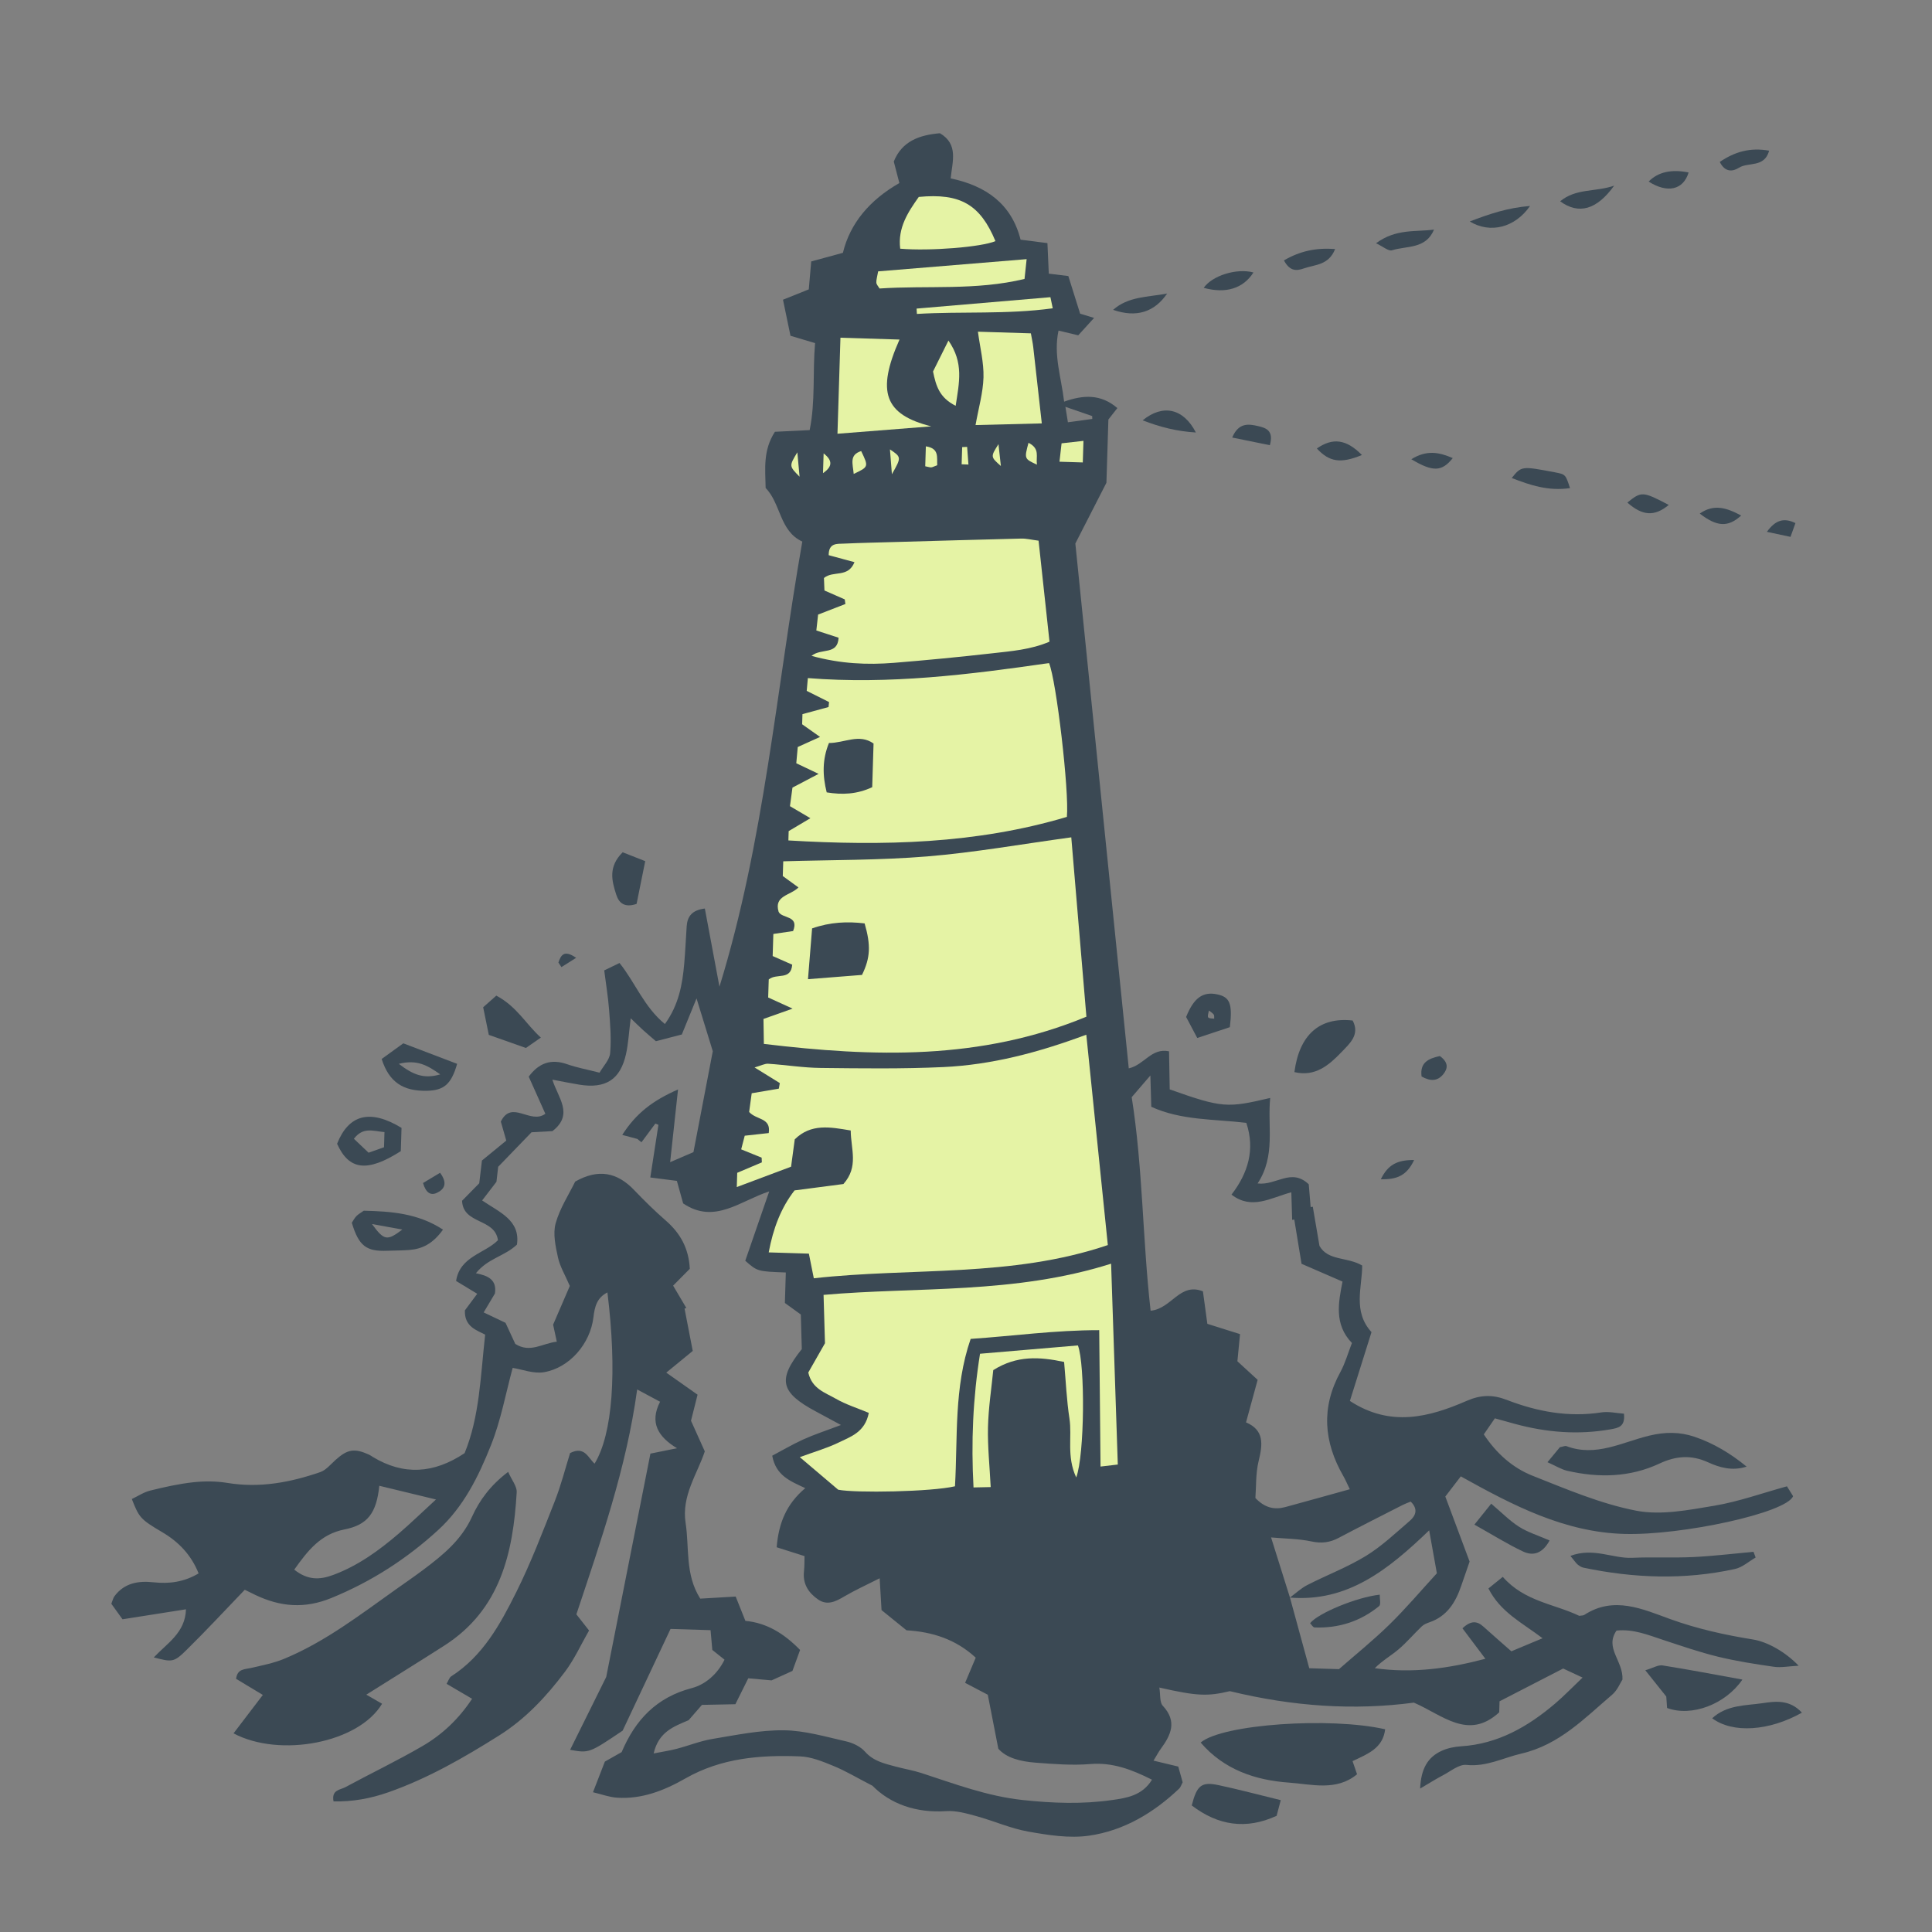 <svg version="1.1" id="svg" xmlns="http://www.w3.org/2000/svg" xmlns:xlink="http://www.w3.org/1999/xlink" x="0px" y="0px"
	 width="200px" height="200px" viewBox="0 0 200 200" enable-background="new 0 0 200 200" xml:space="preserve">
<rect x="0" y="0" width="200" height="200" fill="#808080" stroke="none"/>
<path class="stroke" fill="#3b4954"  fill-rule="evenodd" clip-rule="evenodd" d="M167.957,173.867c-0.232,0.354-0.524,1.104-1.063,1.563
	c-2.861,2.437-5.462,5.189-9.406,6.102c-1.89,0.438-3.607,1.389-5.688,1.171c-0.765-0.08-1.632,0.662-2.428,1.076
	c-0.701,0.363-1.367,0.791-2.36,1.374c0.09-2.049,0.779-3.261,2.265-3.925c0.607-0.271,1.307-0.409,1.977-0.452
	c3.816-0.243,6.919-2.032,9.74-4.431c0.906-0.77,1.731-1.634,2.833-2.682c-0.905-0.421-1.538-0.718-2.008-0.938
	c-2.3,1.187-4.371,2.253-6.586,3.393c-0.007,0.214-0.02,0.645-0.036,1.143c-3.206,2.934-5.844,0.284-8.832-1.005
	c-6.167,0.818-12.455,0.414-19.051-1.188c-2.289,0.546-3.382,0.518-7.299-0.374c0.123,0.732,0.015,1.521,0.358,1.888
	c1.514,1.625,0.842,3.028-0.218,4.471c-0.214,0.292-0.384,0.619-0.742,1.207c0.955,0.23,1.71,0.41,2.56,0.615
	c0.146,0.523,0.308,1.094,0.456,1.625c-0.143,0.267-0.208,0.511-0.362,0.657c-2.644,2.514-5.73,4.351-9.325,4.871
	c-2.038,0.294-4.224-0.056-6.289-0.421c-1.842-0.326-3.597-1.117-5.415-1.613c-1.002-0.275-2.066-0.574-3.078-0.507
	c-3.159,0.213-5.803-0.762-7.643-2.627c-1.639-0.845-2.797-1.545-4.037-2.051c-1.107-0.456-2.291-0.944-3.458-0.989
	c-4.106-0.162-8.147,0.161-11.855,2.276c-2.186,1.249-4.521,2.18-7.115,1.998c-0.786-0.055-1.556-0.347-2.466-0.562
	c0.465-1.201,0.837-2.165,1.228-3.17c0.562-0.318,1.148-0.651,1.74-0.986c1.41-3.335,3.611-5.672,7.26-6.625
	c1.39-0.363,2.646-1.429,3.39-2.94c-0.417-0.333-0.809-0.647-1.265-1.011c-0.056-0.615-0.115-1.282-0.182-2.046
	c-1.381-0.043-2.699-0.084-4.143-0.128c-1.678,3.563-3.349,7.109-4.958,10.53c-3.468,2.335-3.468,2.335-5.438,1.986
	c1.294-2.609,2.544-5.134,3.738-7.542c1.524-7.704,3.033-15.324,4.576-23.122c0.841-0.171,1.654-0.337,2.749-0.558
	c-1.928-1.168-2.872-2.631-1.75-4.812c-0.83-0.444-1.53-0.82-2.371-1.272c-1.125,8.186-3.766,15.67-6.293,23.281
	c0.381,0.485,0.792,1.01,1.312,1.671c-0.823,1.432-1.511,2.966-2.497,4.277c-1.912,2.544-4.064,4.862-6.809,6.59
	c-3.657,2.303-7.388,4.45-11.478,5.884c-1.821,0.639-3.719,0.991-5.667,0.938c-0.231-1.207,0.7-1.187,1.216-1.466
	c2.657-1.437,5.39-2.744,8-4.264c2.038-1.187,3.754-2.806,5.127-4.89c-0.866-0.509-1.694-0.993-2.639-1.548
	c0.188-0.316,0.274-0.644,0.482-0.777c3.278-2.105,5.076-5.395,6.727-8.707c1.518-3.044,2.736-6.24,3.985-9.408
	c0.659-1.675,1.102-3.434,1.591-4.998c1.51-0.76,1.861,0.499,2.535,1.097c1.864-3.047,2.345-9.484,1.329-17.725
	c-1.101,0.555-1.321,1.503-1.448,2.579c-0.324,2.717-2.457,5.22-5.11,5.678c-1.076,0.186-2.266-0.292-3.25-0.444
	c-0.705,2.583-1.211,5.411-2.256,8.026c-1.282,3.208-2.803,6.33-5.468,8.769c-3.285,3.001-6.905,5.328-11.04,7.023
	c-2.779,1.138-5.276,0.916-7.85-0.302c-0.403-0.191-0.801-0.394-1.119-0.549c-2.058,2.137-3.995,4.233-6.032,6.234
	c-1.321,1.301-1.488,1.263-3.386,0.769c1.383-1.471,3.262-2.553,3.331-4.981c-2.216,0.349-4.335,0.682-6.569,1.034
	c-0.441-0.612-0.817-1.135-1.158-1.607c0.148-0.367,0.191-0.603,0.32-0.775c1.027-1.384,2.484-1.619,4.061-1.447
	c1.624,0.178,3.159-0.032,4.655-0.921c-0.768-1.912-2.049-3.26-3.798-4.286c-2.264-1.327-2.374-1.539-3.116-3.414
	c0.619-0.292,1.23-0.706,1.901-0.873c1.466-0.363,2.952-0.697,4.449-0.86c1.171-0.127,2.395-0.123,3.554,0.068
	c3.322,0.547,6.492-0.049,9.599-1.12c0.6-0.206,1.076-0.803,1.579-1.255c1.24-1.117,1.957-1.243,3.486-0.548
	c0.137,0.062,0.258,0.16,0.387,0.237c3.186,1.924,6.308,1.726,9.493-0.396c1.556-3.773,1.646-7.962,2.129-12.272
	c-0.865-0.453-2.163-0.814-2.098-2.509c0.342-0.463,0.777-1.048,1.277-1.718c-0.78-0.473-1.474-0.894-2.188-1.327
	c0.389-2.552,2.974-2.839,4.334-4.219c-0.318-2.304-3.604-1.608-3.717-4.082c0.54-0.551,1.116-1.138,1.779-1.812
	c0.078-0.658,0.167-1.4,0.28-2.356c0.74-0.605,1.596-1.309,2.519-2.062c-0.199-0.691-0.38-1.33-0.564-1.967
	c1.13-2.312,3.052,0.337,4.608-0.811c-0.563-1.26-1.136-2.536-1.72-3.843c1.049-1.42,2.314-1.871,3.985-1.283
	c0.987,0.347,2.027,0.536,3.346,0.873c0.39-0.682,1.037-1.328,1.098-2.025c0.129-1.483,0.003-2.997-0.111-4.493
	c-0.103-1.342-0.326-2.675-0.503-4.071c0.627-0.302,1.079-0.521,1.586-0.764c1.632,2.036,2.531,4.541,4.695,6.318
	c1.424-1.969,1.814-4.074,2.001-6.243c0.112-1.284,0.168-2.572,0.253-3.858c0.066-1.027,0.538-1.692,1.881-1.856
	c0.503,2.694,1.008,5.392,1.513,8.091c4.642-15.043,5.863-30.638,8.577-46.079c-2.373-1.091-2.209-3.937-3.796-5.546
	c-0.04-1.989-0.283-3.901,0.961-5.819c1.055-0.05,2.228-0.107,3.596-0.173c0.61-2.99,0.297-5.991,0.561-9.007
	c-0.912-0.271-1.612-0.48-2.546-0.758c-0.246-1.175-0.499-2.397-0.776-3.734c0.942-0.378,1.691-0.678,2.67-1.071
	c0.067-0.769,0.143-1.643,0.253-2.892c0.873-0.238,1.912-0.52,3.28-0.892c0.737-3.056,2.779-5.473,5.844-7.221
	c-0.183-0.704-0.365-1.407-0.578-2.229c0.857-2.134,2.69-2.75,4.778-2.929c1.932,1.144,1.293,2.901,1.111,4.675
	c3.646,0.766,6.302,2.627,7.237,6.345c0.915,0.117,1.787,0.228,2.78,0.355c0.05,1.117,0.094,2.077,0.141,3.161
	c0.611,0.074,1.18,0.145,2.023,0.248c0.376,1.193,0.773,2.468,1.221,3.896c0.258,0.079,0.657,0.199,1.444,0.438
	c-0.649,0.714-1.151,1.266-1.639,1.801c-0.754-0.18-1.319-0.316-2.042-0.487c-0.541,2.519,0.282,4.818,0.581,7.353
	c1.982-0.702,3.781-0.812,5.511,0.666c-0.39,0.498-0.734,0.937-0.93,1.185c-0.068,2.196-0.129,4.202-0.203,6.547
	c-0.89,1.74-1.953,3.815-3.217,6.288c1.812,17.807,3.666,36.006,5.531,54.334c1.619-0.368,2.329-2.148,4.168-1.765
	c0.025,1.32,0.047,2.649,0.07,3.94c5.473,1.944,5.967,1.927,10.401,0.887c-0.295,2.988,0.586,5.973-1.302,8.851
	c1.94,0.237,3.461-1.641,5.293,0.085c0.052,0.615,0.126,1.487,0.198,2.361c0.074-0.012,0.146-0.021,0.221-0.034
	c0.22,1.297,0.443,2.594,0.691,4.051c0.886,1.575,2.893,1.122,4.423,2.034c-0.003,2.25-0.997,4.742,0.963,6.895
	c-0.768,2.441-1.527,4.864-2.237,7.123c4.206,2.743,8.201,1.686,12.101-0.013c1.456-0.635,2.705-0.648,4.13-0.099
	c3.151,1.218,6.394,1.825,9.797,1.299c0.76-0.119,1.569,0.08,2.343,0.132c0.151,1.364-0.602,1.476-1.373,1.616
	c-3.348,0.595-6.64,0.33-9.902-0.556c-0.65-0.176-1.3-0.359-2.088-0.578c-0.388,0.562-0.752,1.093-1.146,1.662
	c1.327,1.995,2.997,3.466,5.042,4.278c3.512,1.391,7.055,2.907,10.729,3.619c2.569,0.498,5.415-0.066,8.08-0.511
	c2.517-0.42,4.955-1.303,7.532-2.011c0.232,0.37,0.455,0.729,0.635,1.019c-0.697,1.744-11.557,4.079-17.479,3.91
	c-6.189-0.176-11.496-2.939-16.92-5.959c-0.581,0.758-1.057,1.38-1.602,2.088c0.87,2.326,1.708,4.576,2.514,6.733
	c-0.324,0.935-0.6,1.716-0.865,2.501c-0.581,1.713-1.46,3.155-3.293,3.785c-0.283,0.097-0.587,0.223-0.798,0.425
	c-0.817,0.781-1.552,1.658-2.413,2.386c-0.77,0.65-1.666,1.154-2.444,1.939c3.891,0.556,7.639,0.033,11.447-0.974
	c-0.864-1.148-1.605-2.134-2.373-3.155c0.903-0.845,1.527-0.759,2.186-0.159c0.937,0.85,1.897,1.675,2.876,2.539
	c1.071-0.447,2.021-0.844,3.231-1.35c-2.128-1.615-4.354-2.688-5.604-5.154c0.484-0.391,0.943-0.762,1.485-1.201
	c2.245,2.561,5.352,2.799,7.911,4.033c0.235-0.04,0.413-0.02,0.527-0.096c3.065-1.995,6.051-0.596,8.898,0.435
	c2.805,1.012,5.653,1.642,8.568,2.111c1.475,0.236,3.343,1.275,4.723,2.715c-1.045,0.055-1.817,0.217-2.553,0.111
	c-1.945-0.278-3.897-0.582-5.804-1.046c-1.905-0.465-3.769-1.112-5.634-1.724c-1.572-0.516-3.11-1.164-4.861-0.978
	C166.085,170.604,168.048,171.924,167.957,173.867z M133.53,165.381c0.598-0.438,1.15-0.966,1.801-1.299
	c2.01-1.029,4.148-1.837,6.064-3.011c1.65-1.012,3.089-2.379,4.565-3.652c0.604-0.521,0.863-1.217,0.073-1.973
	c-0.294,0.122-0.569,0.216-0.826,0.347c-2.214,1.129-4.432,2.246-6.629,3.408c-0.91,0.484-1.773,0.592-2.812,0.369
	c-1.328-0.285-2.718-0.284-4.185-0.415c0.711,2.267,1.332,4.248,1.955,6.228c0.647,2.367,1.295,4.735,1.998,7.312
	c0.809,0.026,1.841,0.059,3.074,0.095c1.662-1.457,3.523-2.954,5.221-4.613c1.707-1.668,3.251-3.497,4.915-5.312
	c-0.255-1.422-0.495-2.77-0.797-4.444C143.689,162.515,139.498,165.864,133.53,165.381z M64.414,117.487
	c1.446-2.254,3.16-3.556,5.775-4.706c-0.296,2.726-0.534,4.923-0.816,7.527c0.983-0.423,1.626-0.7,2.413-1.041
	c0.692-3.616,1.376-7.176,2.001-10.445c-0.57-1.856-1.046-3.4-1.682-5.468c-0.63,1.545-1.042,2.557-1.523,3.737
	c-0.881,0.229-1.799,0.467-2.683,0.694c-0.532-0.459-0.937-0.796-1.323-1.147c-0.387-0.353-0.76-0.723-1.285-1.225
	c-0.188,1.473-0.244,2.612-0.488,3.711c-0.59,2.637-2.102,3.6-4.822,3.162c-0.876-0.141-1.742-0.322-2.799-0.521
	c0.571,1.874,2.256,3.589,0.006,5.328c-0.806,0.044-1.707,0.093-2.163,0.119c-1.25,1.293-2.251,2.329-3.453,3.573
	c-0.04,0.332-0.116,0.999-0.179,1.554c-0.523,0.683-0.968,1.26-1.483,1.931c1.791,1.222,3.971,2.046,3.606,4.569
	c-1.28,1.217-3.008,1.413-4.249,2.968c1.282,0.249,2.179,0.678,1.969,2.094c-0.305,0.514-0.681,1.146-1.165,1.96
	c0.827,0.395,1.536,0.732,2.262,1.078c0.342,0.741,0.69,1.492,1.008,2.18c1.536,0.983,2.795-0.06,4.3-0.229
	c-0.187-0.858-0.339-1.562-0.382-1.762c0.717-1.663,1.245-2.887,1.729-4.007c-0.49-1.141-1.023-2.01-1.227-2.952
	c-0.25-1.15-0.537-2.449-0.241-3.528c0.434-1.565,1.373-2.99,2.023-4.324c2.4-1.36,4.347-0.96,6.097,0.869
	c1.048,1.093,2.128,2.163,3.27,3.155c1.505,1.306,2.393,2.879,2.498,5.005c-0.533,0.538-1.1,1.109-1.727,1.743
	c0.451,0.762,0.91,1.539,1.369,2.314c-0.062,0.02-0.125,0.039-0.186,0.058c0.267,1.381,0.534,2.761,0.848,4.387
	c-0.815,0.667-1.71,1.402-2.739,2.246c1.092,0.771,2.123,1.497,3.239,2.283c-0.217,0.859-0.416,1.646-0.68,2.696
	c0.398,0.888,0.882,1.96,1.428,3.173c-0.772,2.33-2.428,4.597-1.986,7.413c0.4,2.57-0.078,5.319,1.517,7.831
	c1.145-0.068,2.256-0.133,3.667-0.216c0.314,0.789,0.654,1.64,1.005,2.517c2.2,0.206,4,1.304,5.662,3.012
	c-0.296,0.808-0.57,1.557-0.792,2.17c-0.908,0.411-1.59,0.72-2.16,0.979c-0.954-0.086-1.768-0.159-2.412-0.217
	c-0.523,1.047-0.965,1.938-1.336,2.684c-1.402,0.029-2.452,0.051-3.46,0.07c-0.521,0.597-0.964,1.108-1.377,1.582
	c-1.533,0.659-3.108,1.196-3.622,3.444c0.98-0.193,1.691-0.297,2.383-0.479c1.241-0.325,2.449-0.815,3.706-1.023
	c2.448-0.404,4.922-0.922,7.38-0.896c2.16,0.022,4.325,0.667,6.463,1.15c0.702,0.16,1.482,0.538,1.947,1.064
	c0.884,1.001,2.042,1.237,3.2,1.551c0.876,0.237,1.778,0.381,2.638,0.661c3.443,1.119,6.798,2.396,10.479,2.793
	c3.124,0.337,6.191,0.444,9.265,0.002c1.489-0.212,3.113-0.451,4.126-2.105c-2.13-1.068-4.094-1.811-6.406-1.619
	c-1.874,0.154-3.786-0.004-5.671-0.147c-1.517-0.117-2.993-0.476-3.831-1.443c-0.418-2.143-0.772-3.953-1.091-5.586
	c-0.92-0.484-1.581-0.829-2.347-1.232c0.367-0.873,0.707-1.676,1.098-2.605c-2.077-1.921-4.513-2.675-7.166-2.834
	c-0.874-0.706-1.723-1.395-2.584-2.092c-0.057-0.972-0.114-1.917-0.193-3.293c-1.431,0.726-2.578,1.242-3.656,1.877
	c-0.895,0.53-1.77,0.979-2.732,0.31c-0.981-0.684-1.588-1.604-1.448-2.891c0.062-0.564,0.044-1.138,0.057-1.591
	c-1.1-0.35-1.995-0.633-2.884-0.916c0.209-2.511,1.006-4.471,2.961-6.121c-1.549-0.725-3.038-1.282-3.421-3.357
	c1.013-0.534,2.094-1.175,3.231-1.69c1.137-0.513,2.332-0.899,3.885-1.489c-1.111-0.598-1.826-0.99-2.544-1.372
	c-3.757-2-4.036-3.326-1.509-6.486c-0.036-1.245-0.067-2.35-0.103-3.58c-0.411-0.296-0.944-0.684-1.649-1.194
	c0.03-1.026,0.064-2.105,0.097-3.156c-2.942-0.11-2.942-0.11-4.198-1.215c0.796-2.306,1.609-4.66,2.48-7.179
	c-3.021,0.982-5.663,3.439-8.91,1.244c-0.232-0.835-0.449-1.615-0.65-2.333c-0.936-0.121-1.721-0.22-2.75-0.352
	c0.308-1.987,0.574-3.721,0.84-5.452c-0.104-0.043-0.212-0.087-0.316-0.13c-0.481,0.645-0.96,1.291-1.44,1.939
	c-0.144-0.118-0.284-0.231-0.426-0.348C65.567,117.792,65.159,117.684,64.414,117.487z M128.988,147.243
	c1.925,0.821,1.717,2.309,1.306,4c-0.314,1.29-0.247,2.669-0.337,3.831c1,1.045,1.997,1.233,3.098,0.937
	c2.173-0.589,4.339-1.198,6.677-1.846c-0.281-0.578-0.452-0.981-0.667-1.357c-2.038-3.539-2.32-7.107-0.309-10.776
	c0.495-0.907,0.777-1.932,1.195-3.005c-1.879-1.947-1.387-4.234-0.974-6.358c-1.61-0.701-2.973-1.292-4.242-1.842
	c-0.28-1.7-0.516-3.139-0.752-4.578c-0.073,0.01-0.147,0.02-0.22,0.028c-0.026-0.856-0.052-1.712-0.086-2.855
	c-2.2,0.602-4.102,1.85-6.194,0.245c1.73-2.242,2.452-4.684,1.536-7.427c-3.303-0.405-6.717-0.237-9.839-1.667
	c-0.03-0.983-0.053-1.842-0.094-3.239c-0.857,0.994-1.367,1.59-1.933,2.247c1.16,7.314,1.117,14.707,1.958,22.105
	c2.192-0.208,3.01-2.957,5.415-2.008c0.151,1.1,0.31,2.27,0.458,3.364c1.233,0.389,2.346,0.739,3.384,1.067
	c-0.112,1.162-0.199,2.041-0.273,2.81c0.761,0.699,1.371,1.258,2.096,1.922C129.804,144.256,129.452,145.548,128.988,147.243z
	 M30.46,162.489c1.403,1.115,2.651,1.062,4.028,0.55c2.59-0.961,4.768-2.548,6.829-4.319c1.214-1.044,2.364-2.161,3.815-3.494
	c-2.272-0.55-4.05-0.98-5.866-1.419c-0.292,2.807-1.19,4.043-3.607,4.521C33.192,158.816,31.874,160.5,30.46,162.489z
	 M110.549,43.713c0.997-0.135,1.761-0.24,2.524-0.344c-0.004-0.099-0.009-0.199-0.011-0.298c-0.862-0.297-1.723-0.594-2.771-0.956
	C110.383,42.681,110.438,43.026,110.549,43.713z"/>
<path class="stroke" fill="#3b4954"  fill-rule="evenodd" clip-rule="evenodd" d="M37.919,175.431c0.547,0.315,1.137,0.656,1.632,0.942
	c-2.425,4.062-10.577,5.611-15.376,3.064c0.986-1.294,1.954-2.562,3.034-3.979c-1.06-0.639-1.929-1.159-2.769-1.664
	c0.128-1.052,0.876-0.972,1.524-1.123c1.164-0.27,2.361-0.498,3.456-0.953c4.227-1.756,7.832-4.535,11.526-7.161
	c0.986-0.702,1.988-1.385,2.953-2.112c1.996-1.504,3.878-3.04,4.975-5.456c0.755-1.662,1.888-3.23,3.729-4.621
	c0.381,0.863,0.922,1.504,0.886,2.108c-0.37,6.279-1.686,12.155-7.492,15.874C43.406,172.009,40.79,173.625,37.919,175.431z"/>
<path class="stroke" fill="#3b4954"  fill-rule="evenodd" clip-rule="evenodd" d="M124.291,180.388c2.256-1.909,13.424-2.666,19.1-1.373
	c-0.232,1.97-1.81,2.55-3.375,3.297c0.127,0.372,0.261,0.761,0.466,1.359c-2.137,1.778-4.715,1.03-7.045,0.865
	C129.966,184.289,126.711,183.209,124.291,180.388z"/>
<path class="stroke" fill="#3b4954"  fill-rule="evenodd" clip-rule="evenodd" d="M180.808,151.825c-1.491,0.479-2.793,0.097-3.995-0.45
	c-1.733-0.79-3.326-0.664-5.014,0.127c-3.073,1.44-6.296,1.499-9.551,0.755c-0.621-0.141-1.192-0.508-2.054-0.89
	c0.597-0.722,0.999-1.206,1.286-1.555c0.377-0.068,0.549-0.157,0.668-0.112c3.051,1.163,5.791-0.414,8.592-1.084
	c1.642-0.395,3.149-0.396,4.662,0.114C177.383,149.4,179.168,150.474,180.808,151.825z"/>
<path class="stroke" fill="#3b4954"  fill-rule="evenodd" clip-rule="evenodd" d="M162.57,161.066c2.382-0.901,4.389,0.292,6.408,0.198
	c2.106-0.096,4.222,0.022,6.326-0.079c2.077-0.1,4.146-0.356,6.219-0.543c0.072,0.197,0.146,0.394,0.22,0.592
	c-0.712,0.408-1.377,1.022-2.142,1.188c-5.23,1.146-10.471,0.958-15.691-0.139c-0.211-0.044-0.417-0.181-0.587-0.319
	C163.157,161.831,163.042,161.64,162.57,161.066z"/>
<path class="stroke" fill="#3b4954"  fill-rule="evenodd" clip-rule="evenodd" d="M172.576,176.81c-0.04-0.539-0.071-0.978-0.084-1.185
	c-0.756-0.948-1.386-1.735-2.169-2.718c0.812-0.243,1.329-0.574,1.782-0.503c2.731,0.431,5.446,0.954,8.268,1.465
	C178.611,176.44,175.106,177.753,172.576,176.81z"/>
<path class="stroke" fill="#3b4954"  fill-rule="evenodd" clip-rule="evenodd" d="M132.583,186.352c-0.177,0.673-0.29,1.094-0.429,1.62
	c-3.16,1.458-6.065,1.007-8.785-1.072c0.53-2.085,1.01-2.478,2.772-2.103C128.198,185.234,130.23,185.778,132.583,186.352z"/>
<path class="stroke" fill="#3b4954"  fill-rule="evenodd" clip-rule="evenodd" d="M45.858,127.29c-1.049,1.47-2.159,2.002-3.493,2.108
	c-0.755,0.061-1.514,0.048-2.272,0.08c-2.182,0.09-2.95-0.5-3.674-2.896c0.134-0.202,0.268-0.479,0.473-0.688
	c0.204-0.212,0.478-0.356,0.766-0.562C40.476,125.402,43.259,125.588,45.858,127.29z M38.508,126.712
	c1.262,1.729,1.561,1.763,3.141,0.572C40.675,127.108,39.832,126.954,38.508,126.712z"/>
<path class="stroke" fill="#3b4954"  fill-rule="evenodd" clip-rule="evenodd" d="M140.026,105.644c0.784,1.472-0.324,2.399-1.148,3.263
	c-1.295,1.351-2.731,2.595-4.881,2.076C134.505,107.115,136.605,105.259,140.026,105.644z"/>
<path class="stroke" fill="#3b4954"  fill-rule="evenodd" clip-rule="evenodd" d="M47.322,110.128c-0.598,2.101-1.358,2.748-3.11,2.789
	c-2.483,0.059-3.942-0.897-4.702-3.293c0.624-0.451,1.323-0.954,2.24-1.619C43.61,108.713,45.474,109.425,47.322,110.128z
	 M41.285,110.127c1.474,1.135,2.589,1.592,4.29,1.093C44.259,110.293,43.191,109.653,41.285,110.127z"/>
<path class="stroke" fill="#3b4954"  fill-rule="evenodd" clip-rule="evenodd" d="M34.896,118.402c1.202-3.029,3.409-3.625,6.67-1.645
	c-0.023,0.767-0.051,1.633-0.075,2.409C38.008,121.389,36.124,121.14,34.896,118.402z M39.8,117.194
	c-1.19-0.107-2.208-0.56-3.165,0.69c0.523,0.498,1.021,0.971,1.52,1.443c0.616-0.218,1.085-0.384,1.598-0.564
	C39.767,118.254,39.78,117.828,39.8,117.194z"/>
<path class="stroke" fill="#3b4954"  fill-rule="evenodd" clip-rule="evenodd" d="M186.534,177.294c-3.396,1.914-7.174,2.163-9.291,0.58
	c1.529-1.404,3.463-1.304,5.2-1.56C183.756,176.12,185.251,175.9,186.534,177.294z"/>
<path class="stroke" fill="#3b4954"  fill-rule="evenodd" clip-rule="evenodd" d="M54.441,108.486c-1.41-0.499-2.539-0.896-3.84-1.356
	c-0.16-0.782-0.32-1.564-0.583-2.858c0.359-0.319,0.839-0.744,1.359-1.205c2.146,1.142,3.055,2.939,4.613,4.344
	C55.395,107.823,54.933,108.145,54.441,108.486z"/>
<path class="stroke" fill="#3b4954"  fill-rule="evenodd" clip-rule="evenodd" d="M152.629,157.829c0.739-0.92,1.182-1.471,1.74-2.167
	c1.069,0.903,1.902,1.765,2.885,2.39c0.909,0.577,1.98,0.901,3.158,1.416c-0.757,1.403-1.742,1.616-2.746,1.143
	C156.056,159.852,154.541,158.898,152.629,157.829z"/>
<path class="stroke" fill="#3b4954"  fill-rule="evenodd" clip-rule="evenodd" d="M127.314,106.332c-1.006,0.334-2.156,0.717-3.376,1.119
	c-0.471-0.888-0.811-1.531-1.152-2.176c0.794-1.978,1.738-2.658,3.232-2.336C127.308,103.214,127.607,103.896,127.314,106.332z
	 M125.152,104.612c-0.2,0.796-0.2,0.796,0.539,0.838c-0.011-0.143,0.027-0.325-0.045-0.423
	C125.525,104.866,125.332,104.757,125.152,104.612z"/>
<path class="stroke" fill="#3b4954"  fill-rule="evenodd" clip-rule="evenodd" d="M66.793,89.146c-0.366,1.807-0.64,3.172-0.894,4.425
	c-1.215,0.41-1.815-0.055-2.104-0.952c-0.463-1.436-0.854-2.89,0.664-4.391C65.116,88.488,65.863,88.781,66.793,89.146z"/>
<path class="stroke" fill="#3b4954"  fill-rule="evenodd" clip-rule="evenodd" d="M162.527,50.53c-2.264,0.325-4.115-0.304-6.032-1.047
	c1.006-1.243,1.013-1.245,4.435-0.595C162.066,49.104,162.066,49.104,162.527,50.53z"/>
<path class="stroke" fill="#3b4954"  fill-rule="evenodd" clip-rule="evenodd" d="M142.448,25.181c2.07-1.526,4.087-1.16,6-1.412
	c-0.851,2.042-2.825,1.658-4.351,2.142C143.733,26.025,143.172,25.52,142.448,25.181z"/>
<path class="stroke" fill="#3b4954"  fill-rule="evenodd" clip-rule="evenodd" d="M123.797,44.771c-2.013-0.123-3.703-0.563-5.512-1.258
	C120.37,41.809,122.5,42.256,123.797,44.771z"/>
<path class="stroke" fill="#3b4954"  fill-rule="evenodd" clip-rule="evenodd" d="M152.149,22.927c2.094-0.8,3.915-1.416,6.242-1.606
	C156.836,23.564,154.27,24.215,152.149,22.927z"/>
<path class="stroke" fill="#3b4954"  fill-rule="evenodd" clip-rule="evenodd" d="M167.098,19.218c-1.801,2.498-3.667,3.029-5.59,1.621
	C163.137,19.473,165.163,19.893,167.098,19.218z"/>
<path class="stroke" fill="#3b4954"  fill-rule="evenodd" clip-rule="evenodd" d="M129.756,28.207c-1.061,1.662-2.864,2.218-5.148,1.591
	C125.492,28.523,128.039,27.736,129.756,28.207z"/>
<path class="stroke" fill="#3b4954"  fill-rule="evenodd" clip-rule="evenodd" d="M132.912,26.957c1.663-0.966,3.294-1.323,5.3-1.178
	c-0.667,1.691-2.078,1.604-3.206,1.998C134.237,28.046,133.544,28.125,132.912,26.957z"/>
<path class="stroke" fill="#3b4954"  fill-rule="evenodd" clip-rule="evenodd" d="M140.985,47.102c-2.204,0.916-3.378,0.719-4.665-0.675
	C137.961,45.288,139.363,45.456,140.985,47.102z"/>
<path class="stroke" fill="#3b4954"  fill-rule="evenodd" clip-rule="evenodd" d="M115.23,32.075c1.561-1.39,3.547-1.308,5.59-1.686
	C119.513,32.305,117.645,32.917,115.23,32.075z"/>
<path class="stroke" fill="#3b4954"  fill-rule="evenodd" clip-rule="evenodd" d="M178.03,16.763c1.525-1.038,3.125-1.522,5.111-1.164
	c-0.492,1.798-2.157,1.152-3.121,1.763C179.385,17.763,178.586,17.876,178.03,16.763z"/>
<path class="stroke" fill="#3b4954"  fill-rule="evenodd" clip-rule="evenodd" d="M172.748,52.27c-1.485,1.233-2.732,1.129-4.284-0.244
	C169.922,50.85,170.05,50.854,172.748,52.27z"/>
<path class="stroke" fill="#3b4954"  fill-rule="evenodd" clip-rule="evenodd" d="M174.803,17.854c-0.539,1.808-2.196,2.183-4.136,0.941
	C171.628,17.811,173.019,17.493,174.803,17.854z"/>
<path class="stroke" fill="#3b4954"  fill-rule="evenodd" clip-rule="evenodd" d="M131.454,46.088c-1.356-0.276-2.542-0.519-3.896-0.795
	c0.669-1.583,1.712-1.407,2.7-1.179C131.044,44.298,131.886,44.562,131.454,46.088z"/>
<path class="stroke" fill="#3b4954"  fill-rule="evenodd" clip-rule="evenodd" d="M180.244,53.368c-1.374,1.258-2.535,1.149-4.287-0.202
	C177.412,52.154,178.698,52.538,180.244,53.368z"/>
<path class="stroke" fill="#3b4954"  fill-rule="evenodd" clip-rule="evenodd" d="M146.101,47.539c1.583-0.983,2.876-0.731,4.287-0.117
	C149.257,48.845,148.325,48.869,146.101,47.539z"/>
<path class="stroke" fill="#3b4954"  fill-rule="evenodd" clip-rule="evenodd" d="M149.055,109.322c0.912,0.667,0.83,1.288,0.361,1.872
	c-0.608,0.762-1.369,0.742-2.254,0.244C146.962,109.99,147.884,109.572,149.055,109.322z"/>
<path class="stroke" fill="#3b4954"  fill-rule="evenodd" clip-rule="evenodd" d="M182.908,55.055c0.886-1.23,1.771-1.484,2.956-0.904
	c-0.164,0.461-0.301,0.84-0.512,1.425C184.512,55.396,183.712,55.226,182.908,55.055z"/>
<path class="stroke" fill="#3b4954"  fill-rule="evenodd" clip-rule="evenodd" d="M146.39,120.083c-0.785,1.674-1.843,2.019-3.447,1.997
	C143.668,120.579,144.631,120.072,146.39,120.083z"/>
<path class="stroke" fill="#3b4954"  fill-rule="evenodd" clip-rule="evenodd" d="M45.556,121.407c0.806,1.085,0.453,1.702-0.322,2.072
	c-0.655,0.314-1.145-0.001-1.443-1.012C44.357,122.127,44.965,121.762,45.556,121.407z"/>
<path class="stroke" fill="#3b4954"  fill-rule="evenodd" clip-rule="evenodd" d="M57.806,99.642c0.256-0.762,0.586-1.36,1.834-0.487
	c-0.615,0.389-1.068,0.673-1.521,0.958C58.015,99.956,57.911,99.798,57.806,99.642z"/>
<path class="stroke" fill="#3b4954"  fill-rule="evenodd" clip-rule="evenodd" d="M135.62,168.034c0.83-1.041,4.823-2.696,7.212-2.954
	c-0.013,0.421,0.138,1.014-0.063,1.179c-1.934,1.587-4.188,2.307-6.689,2.215C135.919,168.467,135.77,168.185,135.62,168.034z"/>
<path fill-rule="evenodd" clip-rule="evenodd" fill="#e5f3a5" class="fill" d="M112.453,107.112c0.755,7.397,1.485,14.509,2.229,21.777
	c-9.987,3.388-20.272,2.303-30.437,3.438c-0.203-1.019-0.345-1.724-0.511-2.551c-1.372-0.042-2.69-0.083-4.158-0.129
	c0.463-2.481,1.27-4.617,2.676-6.417c1.839-0.24,3.542-0.461,5.058-0.66c1.603-1.8,0.77-3.6,0.756-5.542
	c-2.149-0.364-4.11-0.737-5.793,0.916c-0.136,1.013-0.265,1.969-0.382,2.833c-1.919,0.719-3.672,1.376-5.619,2.106
	c0.018-0.586,0.032-1.042,0.045-1.475c0.88-0.373,1.716-0.727,2.55-1.08c-0.007-0.163-0.016-0.325-0.022-0.487
	c-0.646-0.263-1.295-0.527-2.118-0.861c0.115-0.442,0.237-0.915,0.367-1.412c0.873-0.097,1.672-0.185,2.485-0.274
	c0.254-1.615-1.266-1.327-2.028-2.185c0.071-0.52,0.166-1.223,0.265-1.935c1.051-0.179,1.931-0.329,2.81-0.479
	c0.033-0.191,0.066-0.385,0.099-0.576c-0.776-0.481-1.552-0.961-2.612-1.617c0.665-0.19,1.046-0.408,1.414-0.384
	c1.811,0.118,3.616,0.417,5.426,0.435c4.229,0.048,8.468,0.104,12.69-0.09C102.659,110.232,107.49,108.959,112.453,107.112z"/>
<path fill-rule="evenodd" clip-rule="evenodd" fill="#e5f3a5" class="fill" d="M112.464,105.248c-10.968,4.541-22.017,4.177-33.389,2.817
	c-0.019-1.074-0.03-1.859-0.041-2.583c0.962-0.341,1.732-0.615,3.014-1.07c-1.186-0.54-1.834-0.837-2.527-1.152
	c0.022-0.697,0.042-1.342,0.059-1.866c0.82-0.686,2.29,0.137,2.43-1.531c-0.634-0.28-1.293-0.571-2.024-0.894
	c0.024-0.767,0.046-1.488,0.07-2.286c0.769-0.113,1.42-0.209,2.045-0.301c0.662-1.647-1.177-1.274-1.5-1.996
	c-0.5-1.685,1.208-1.67,2.057-2.518c-0.613-0.447-1.062-0.773-1.625-1.18c0.013-0.412,0.028-0.914,0.048-1.526
	c5.02-0.151,9.991-0.102,14.927-0.508c4.871-0.401,9.704-1.266,14.89-1.973C111.403,92.701,111.922,98.845,112.464,105.248z
	 M83.642,101.365c2.159-0.171,3.929-0.31,5.593-0.442c0.865-1.772,0.927-3.067,0.27-5.333c-1.765-0.211-3.547-0.146-5.437,0.518
	C83.929,97.814,83.804,99.365,83.642,101.365z"/>
<path fill-rule="evenodd" clip-rule="evenodd" fill="#e5f3a5" class="fill" d="M81.776,83.454c0.1-0.733,0.189-1.391,0.26-1.921
	c0.866-0.456,1.587-0.837,2.705-1.423c-1.065-0.508-1.641-0.781-2.31-1.099c0.053-0.568,0.104-1.152,0.152-1.681
	c0.751-0.338,1.399-0.632,2.308-1.043c-0.753-0.532-1.277-0.903-1.853-1.31c0.01-0.312,0.021-0.671,0.032-1.048
	c0.938-0.256,1.82-0.496,2.7-0.737c0.019-0.171,0.038-0.342,0.055-0.515c-0.745-0.372-1.489-0.745-2.314-1.157
	c0.031-0.332,0.062-0.695,0.119-1.324c8.433,0.673,16.723-0.362,24.967-1.555c0.752,1.78,2.101,13.296,1.847,15.923
	c-9.384,2.803-19.037,3.019-28.83,2.438c0.013-0.424,0.023-0.714,0.029-0.965c0.688-0.408,1.325-0.785,2.249-1.337
	C83,84.175,82.506,83.883,81.776,83.454z M85.579,82.027c1.614,0.263,3.131,0.2,4.712-0.537c0.046-1.514,0.093-2.995,0.139-4.521
	c-1.499-1.061-3.001-0.049-4.617-0.054C85.114,78.627,85.141,80.279,85.579,82.027z"/>
<path fill-rule="evenodd" clip-rule="evenodd" fill="#e5f3a5" class="fill" d="M115.021,130.816c0.242,7.271,0.467,13.972,0.693,20.792
	c-0.706,0.083-1.122,0.131-1.787,0.21c-0.046-4.704-0.091-9.273-0.137-14.12c-4.598-0.001-8.828,0.599-13.309,0.905
	c-1.744,5.054-1.33,10.216-1.622,15.257c-2.438,0.573-10.316,0.714-12.092,0.354c-1.48-1.258-2.589-2.198-3.972-3.371
	c1.456-0.537,2.801-0.919,4.038-1.52c1.24-0.604,2.715-1.064,3.104-3.062c-1.163-0.487-2.373-0.863-3.443-1.481
	c-1.073-0.618-2.439-1.007-2.822-2.696c0.548-0.96,1.171-2.055,1.729-3.034c-0.05-1.691-0.094-3.216-0.147-5.005
	C94.927,133.192,104.979,133.997,115.021,130.816z"/>
<path fill-rule="evenodd" clip-rule="evenodd" fill="#e5f3a5" class="fill" d="M88.455,58.196c-0.932-0.253-1.799-0.488-2.669-0.723
	c-0.006-1.291,0.87-1.167,1.576-1.198c1.812-0.08,3.627-0.118,5.439-0.169c4.309-0.122,8.615-0.25,12.921-0.353
	c0.514-0.012,1.032,0.121,1.79,0.218c0.373,3.443,0.744,6.867,1.132,10.454c-1.947,0.835-3.972,0.982-5.96,1.208
	c-3.372,0.383-6.751,0.708-10.134,0.983c-2.771,0.222-5.526,0.107-8.543-0.721c1.029-0.842,2.699-0.042,2.805-1.878
	c-0.695-0.228-1.436-0.467-2.305-0.749c0.061-0.563,0.125-1.135,0.183-1.647c1.024-0.398,1.923-0.746,2.825-1.095
	c-0.021-0.16-0.043-0.318-0.066-0.477c-0.651-0.286-1.304-0.573-2.102-0.922c-0.017-0.42-0.036-0.902-0.052-1.292
	C86.261,59.027,87.782,59.862,88.455,58.196z"/>
<path fill-rule="evenodd" clip-rule="evenodd" fill="#e5f3a5" class="fill" d="M93.117,35.15c-2.413,5.431-1.548,7.767,3.284,8.986
	c-3.161,0.25-6.325,0.5-9.706,0.765c0.107-3.45,0.203-6.561,0.308-9.94C89.175,35.028,91.157,35.088,93.117,35.15z"/>
<path fill-rule="evenodd" clip-rule="evenodd" fill="#e5f3a5" class="fill" d="M107.847,43.83c-2.439,0.062-4.576,0.115-6.859,0.173
	c0.312-1.766,0.779-3.349,0.823-4.946c0.041-1.526-0.356-3.065-0.577-4.72c1.73,0.054,3.568,0.11,5.482,0.17
	c0.099,0.563,0.197,0.992,0.245,1.425C107.25,38.449,107.528,40.965,107.847,43.83z"/>
<path fill-rule="evenodd" clip-rule="evenodd" fill="#e5f3a5" class="fill" d="M110.156,140.988c-2.535-0.536-4.881-0.697-7.333,0.845
	c-0.185,1.884-0.499,3.893-0.547,5.909c-0.046,2.007,0.172,4.023,0.281,6.2c-0.728,0.015-1.141,0.023-1.778,0.037
	c-0.256-4.676-0.064-9.22,0.673-13.84c3.465-0.294,6.827-0.582,10.133-0.861c0.757,1.988,0.7,11.326-0.175,13.666
	c-1.018-2.187-0.413-4.21-0.7-6.093C110.416,144.929,110.335,142.977,110.156,140.988z"/>
<path fill-rule="evenodd" clip-rule="evenodd" fill="#e5f3a5" class="fill" d="M95.112,20.386c4.317-0.412,6.361,0.797,7.936,4.574
	c-1.414,0.611-6.752,1.05-9.858,0.785C92.915,23.573,94.012,21.939,95.112,20.386z"/>
<path fill-rule="evenodd" clip-rule="evenodd" fill="#e5f3a5" class="fill" d="M106.277,26.827c-0.098,0.93-0.159,1.493-0.218,2.049
	c-5.038,1.216-10.043,0.658-15.01,0.989c-0.127-0.222-0.313-0.406-0.329-0.602c-0.021-0.281,0.083-0.573,0.186-1.171
	C95.905,27.68,100.914,27.27,106.277,26.827z"/>
<path fill-rule="evenodd" clip-rule="evenodd" fill="#e5f3a5" class="fill" d="M94.885,31.945c4.568-0.389,9.138-0.778,13.854-1.18
	c0.042,0.204,0.112,0.534,0.241,1.15c-4.777,0.653-9.434,0.305-14.063,0.583C94.907,32.313,94.896,32.129,94.885,31.945z"/>
<path fill-rule="evenodd" clip-rule="evenodd" fill="#e5f3a5" class="fill" d="M98.93,42.009c-1.681-0.847-2.033-2.043-2.343-3.552
	c0.41-0.822,0.901-1.808,1.595-3.203C99.789,37.558,99.293,39.61,98.93,42.009z"/>
<path fill-rule="evenodd" clip-rule="evenodd" fill="#e5f3a5" class="fill" d="M109.678,47.797c0.079-0.701,0.138-1.21,0.215-1.903
	c0.745-0.083,1.448-0.163,2.267-0.256c-0.027,0.872-0.047,1.507-0.07,2.234C111.27,47.847,110.608,47.827,109.678,47.797z"/>
<path fill-rule="evenodd" clip-rule="evenodd" fill="#e5f3a5" class="fill" d="M88.375,49.06c-0.098-1.08-0.475-1.971,0.774-2.365
	C89.93,48.325,89.93,48.325,88.375,49.06z"/>
<path fill-rule="evenodd" clip-rule="evenodd" fill="#e5f3a5" class="fill" d="M97.021,48.157c-0.348,0.131-0.48,0.213-0.619,0.225
	c-0.142,0.01-0.288-0.049-0.622-0.113c0.021-0.636,0.042-1.299,0.064-2.064C97.248,46.422,96.974,47.327,97.021,48.157z"/>
<path fill-rule="evenodd" clip-rule="evenodd" fill="#e5f3a5" class="fill" d="M106.47,45.84c1.22,0.609,0.754,1.431,0.873,2.261
	C106.028,47.493,106.028,47.493,106.47,45.84z"/>
<path fill-rule="evenodd" clip-rule="evenodd" fill="#e5f3a5" class="fill" d="M92.33,49.091c-0.085-1.091-0.137-1.737-0.203-2.571
	C93.325,47.331,93.325,47.331,92.33,49.091z"/>
<path fill-rule="evenodd" clip-rule="evenodd" fill="#e5f3a5" class="fill" d="M103.361,45.978c0.092,0.826,0.16,1.442,0.25,2.266
	C102.534,47.287,102.534,47.287,103.361,45.978z"/>
<path fill-rule="evenodd" clip-rule="evenodd" fill="#e5f3a5" class="fill" d="M99.548,48.062c0.018-0.594,0.036-1.187,0.056-1.778
	c0.17-0.008,0.341-0.014,0.512-0.022c0.045,0.61,0.092,1.218,0.137,1.828C100.018,48.08,99.784,48.069,99.548,48.062z"/>
<path fill-rule="evenodd" clip-rule="evenodd" fill="#e5f3a5" class="fill" d="M82.54,46.824c0.084,0.922,0.146,1.6,0.231,2.521
	C81.682,48.247,81.682,48.247,82.54,46.824z"/>
<path fill-rule="evenodd" clip-rule="evenodd" fill="#e5f3a5" class="fill" d="M85.197,48.982c0.019-0.603,0.039-1.204,0.064-2.048
	C86.249,47.708,86.147,48.322,85.197,48.982z"/>
</svg>
